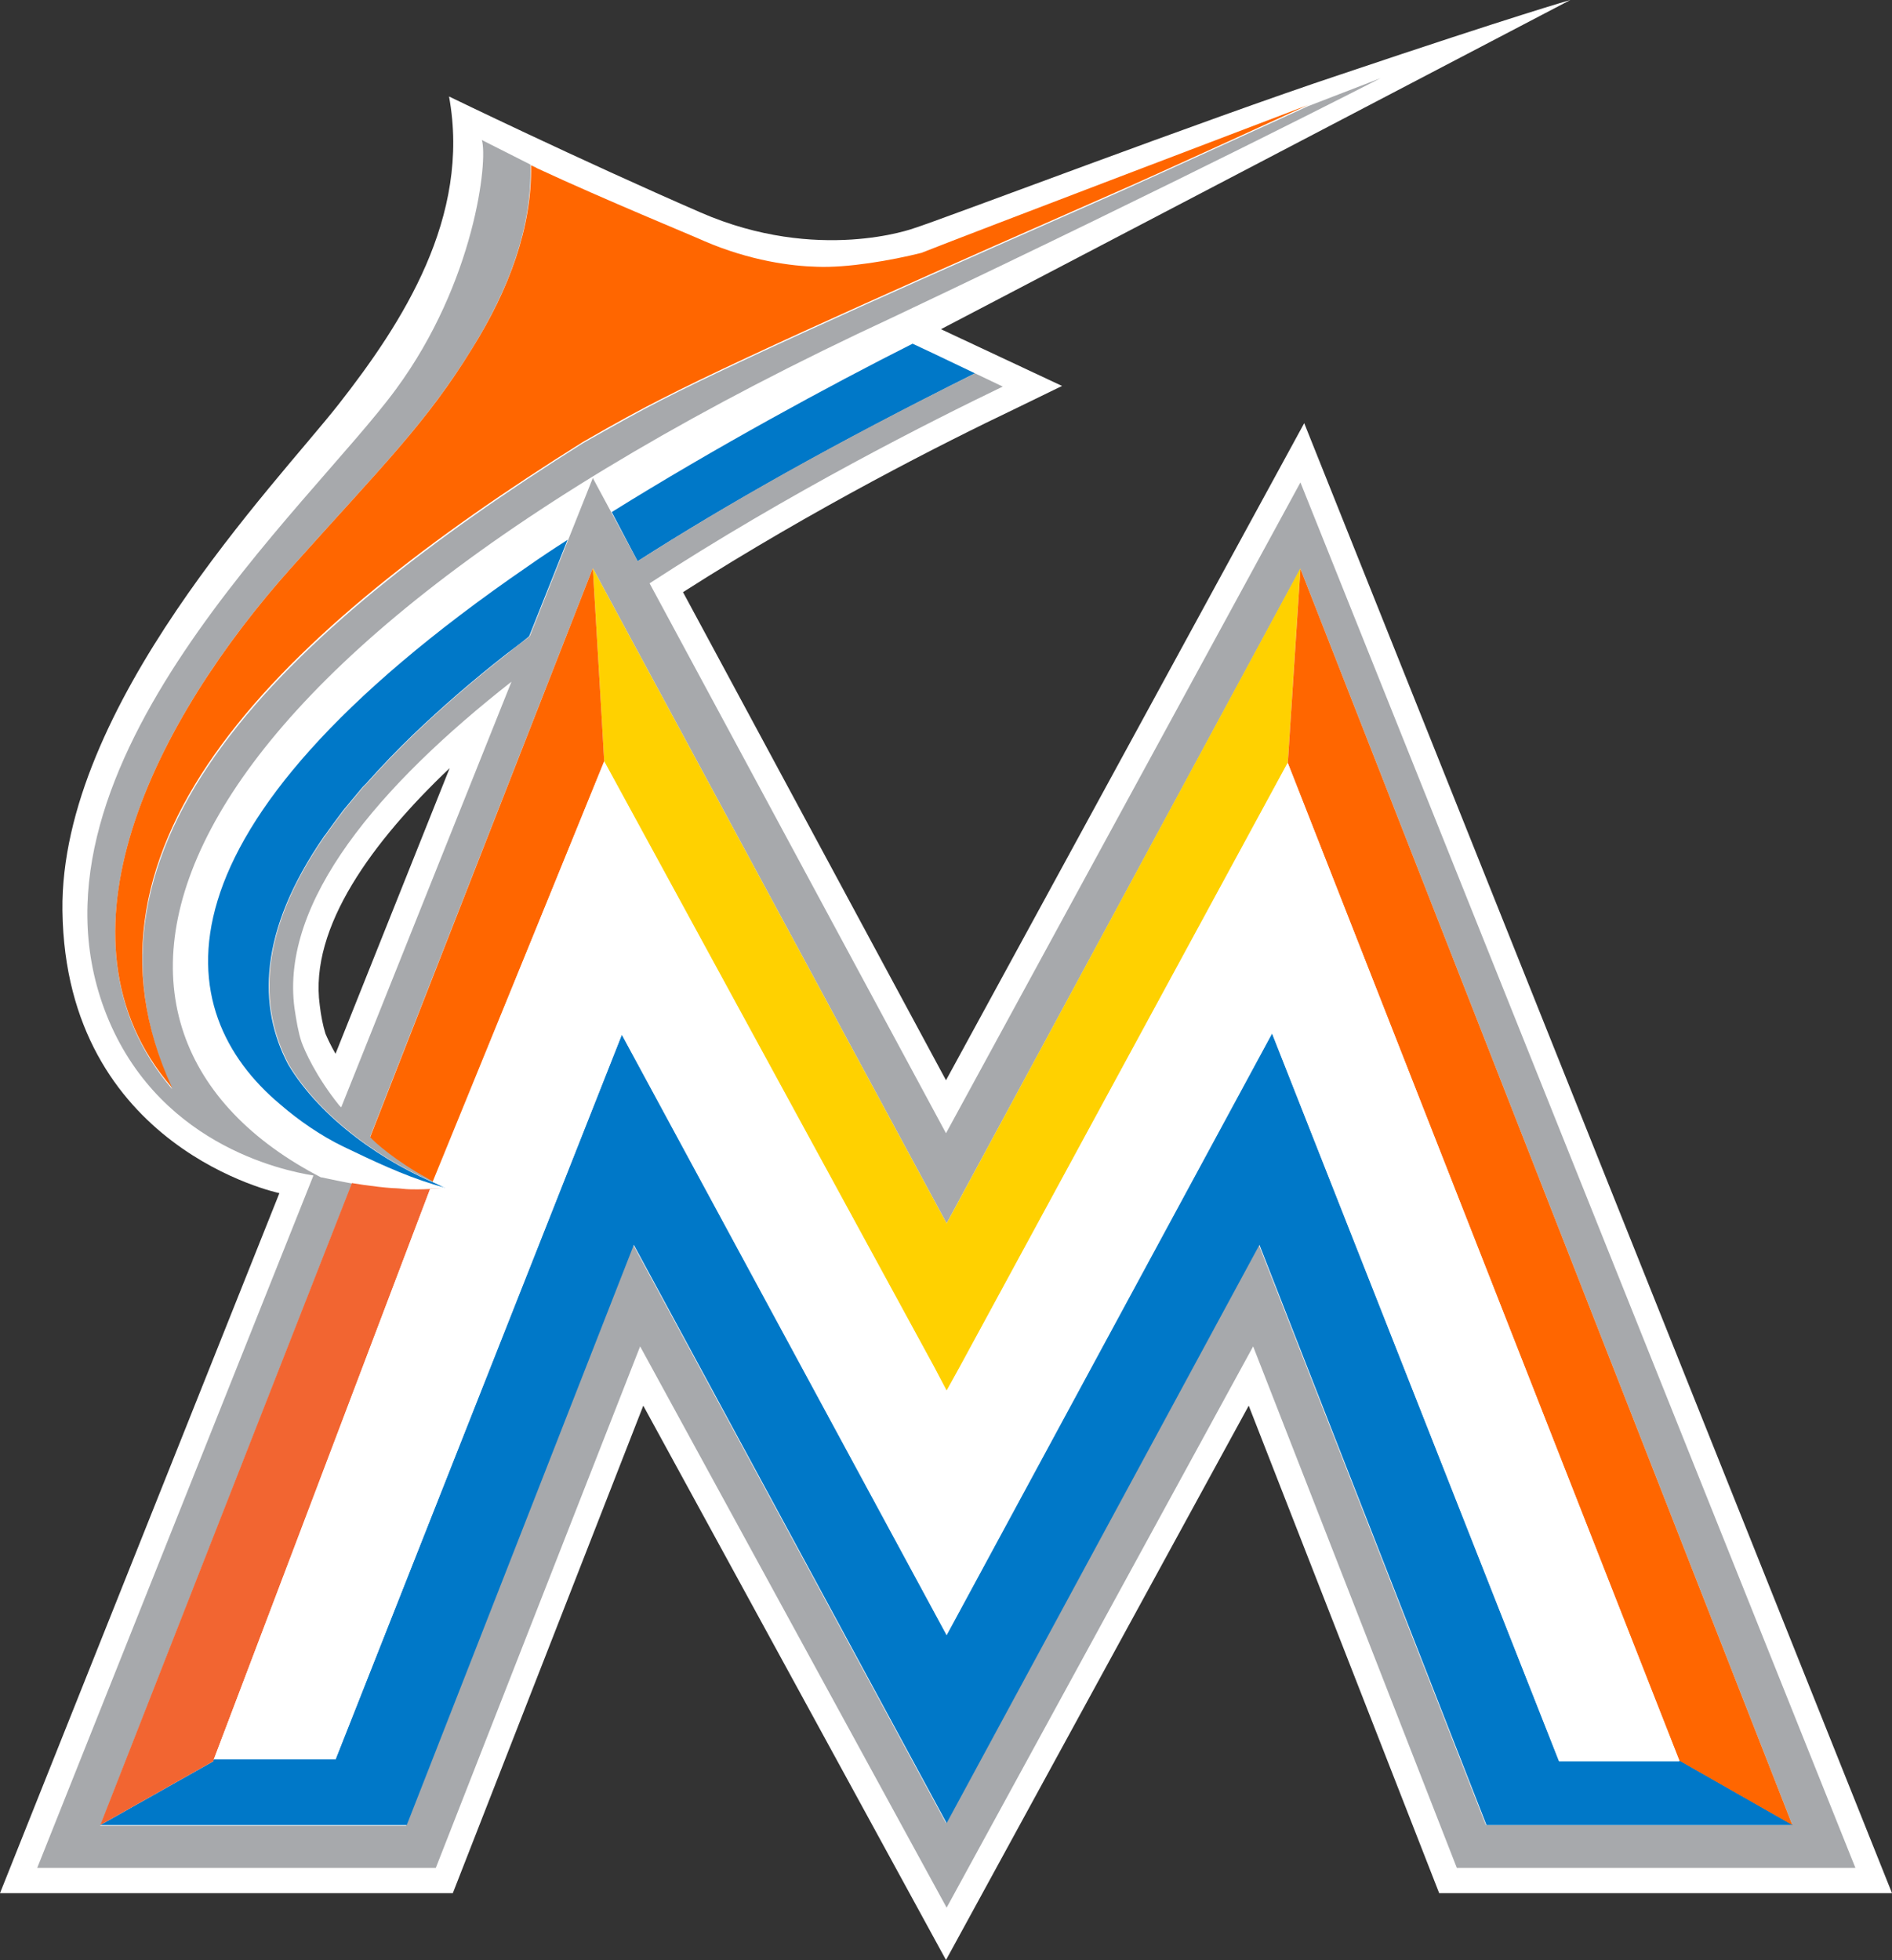 <?xml version="1.0" encoding="utf-8"?>
<!-- Generator: Adobe Illustrator 21.1.0, SVG Export Plug-In . SVG Version: 6.00 Build 0)  -->
<!DOCTYPE svg PUBLIC "-//W3C//DTD SVG 1.1//EN" "http://www.w3.org/Graphics/SVG/1.1/DTD/svg11.dtd">
<svg version="1.1" id="Layer_1" xmlns="http://www.w3.org/2000/svg" xmlns:xlink="http://www.w3.org/1999/xlink" x="0px" y="0px"
	 width="300px" height="310.8px" viewBox="0 0 300 310.8" style="enable-background:new 0 0 300 310.8;" xml:space="preserve">
<rect x="0" y="0" width="300" height="310.8" fill="#333333" stroke="none"/>
<style type="text/css">
	.st0{fill:#FFFFFF;}
	.st1{fill:#0078C8;}
	.st2{fill:#A7A9AC;}
	.st3{fill:#FF6600;}
	.st4{fill:#FFD100;}
	.st5{fill:#F26531;}
</style>
<title>Miami Marlins primary logo</title>
<g>
	<path class="st0" d="M206.8,67.1L150,171.3l-41.7-77.4c20.8-13.3,41.6-23.8,52.5-29l7.6-3.7l-19.2-9L249,0c0,0-8.5,2.4-36.4,11.8
		c-21.4,7.1-63.5,23.1-67.7,24.4c0,0-15.2,5.6-33.8-2.5c-19.3-8.4-39.9-18.4-39.9-18.4c3.5,19.1-7.4,35.9-17.5,48.8
		C43.9,76.6,9.5,112,9.9,144.4c0.5,37.7,34.4,44.8,34.4,44.8L0,300.2h71.8l30.2-77.3l48,87.9l48-87.9l30.2,77.3H300L206.8,67.1z
		 M53.2,167.1c-0.8-1.4-1.3-2.5-1.6-3.2c-0.4-1.3-0.7-2.8-0.9-4.5c-1.7-12.4,8.5-26.1,20.6-37.6C71.3,121.8,53.2,167.1,53.2,167.1z"
		/>
	<path class="st1" d="M101.1,89c13.9-8.9,31.1-18.6,53.5-29.8h0l-6.7-3.2l-3.2-1.5c-13.1,6.6-31.5,16.6-47.7,26.7L101.1,89
		 M70.7,188.4c-0.4-0.2-0.8-0.4-0.8-0.4c-8.8-3.5-19-10.5-24.2-19.2c-4.8-9.1-4.8-21,5.7-36.2c0-0.1,0.1-0.1,0.1-0.1
		c0.9-1.3,1.8-2.5,2.7-3.7c0.1-0.1,0.2-0.3,0.3-0.4c1-1.2,2-2.4,3-3.6c0.2-0.2,0.4-0.4,0.6-0.6c2.4-2.7,4.9-5.3,7.5-7.8
		c4.4-4.2,9.2-8.4,14.7-12.7c1.2-0.9,2.4-1.8,3.6-2.8L90,85.6c-2.2,1.4-4.3,2.8-6.3,4.2c-61.4,42.2-56.7,70.7-39.3,85.3
		c3,2.6,6.5,5,10,6.7c4.8,2.3,9.4,4.5,14.3,6c0.6,0.2,1.1,0.3,1.7,0.5L70.7,188.4L70.7,188.4"/>
	<path class="st2" d="M206.2,76.5L150,179.7l-47-87.2c22.1-14.4,44.8-25.8,56-31.2l-4.4-2.1C132.2,70.3,115,80.1,101.1,89L94,75.8
		l-10,25.1c-1.2,0.9-2.4,1.8-3.6,2.8c-5.5,4.3-10.3,8.5-14.7,12.7c-2.6,2.5-5.1,5.1-7.5,7.8c-0.2,0.2-0.4,0.4-0.6,0.6
		c-1,1.2-2,2.4-3,3.6c-0.1,0.1-0.2,0.3-0.3,0.4c-0.9,1.2-1.9,2.5-2.7,3.7c0,0-0.1,0.1-0.1,0.1C41,147.7,41,159.7,45.8,168.8
		C51,177.5,61.2,184.5,70,188c-0.1-0.1-0.2-0.1-0.3-0.2c-0.3-0.1-1-0.5-1-0.5c-0.2-0.1-0.3-0.2-0.5-0.3c-0.2-0.1-0.3-0.2-0.5-0.3
		c-4.8-2.6-8.5-5.8-9-6.5L94,90.1l0,0L150.1,194l56.1-103.8l78,199.2h-48.6l-36-92l-49.6,91.7l-49.6-91.7l-0.5,1.2v0l-35.5,90.9
		H15.9l39.9-101.8c0.6,0.1,1.3,0.2,1.9,0.3c-2.5-0.4-4.8-0.9-6.7-1.3c0,0-0.1,0-0.1,0c-44.1-22.8-32.6-79.2,90.7-136.4
		c46-21.8,77.3-37.9,77.3-37.9l-13.2,5.1c1.1-0.4,1.8-0.7,1.8-0.7s-25.4,11.6-29.7,13.5c-25.2,11.1-59,26-73,33.2
		c-2.8,1.4-7.3,3.9-12.4,6.8c-47.8,30.1-82.9,63.7-65.1,102.4C6.8,148.8,24.7,114,46.3,89.9c14.4-16.1,21.2-22.7,28.6-34.7
		c5.8-9.4,9.5-19.2,9.2-29.1c0.3,0.1,0.7,0.3,1,0.5l-8.7-4.4c1,3.2-1.1,22.5-13.6,39.5c-13.6,18.6-60.5,59.6-46.3,98.2
		c7.9,21.4,28.2,25.7,33.2,26.5c0,0,0,0,0,0L5.9,296.2h63.2l32.4-82.7l48.6,89l48.6-89l32.3,82.7h63.2L206.2,76.5 M54.1,175.6
		c-0.1-0.1-0.2-0.2-0.3-0.3c-3.7-4.6-5.5-8.7-6-10.1c-0.5-1.5-0.8-3.3-1.1-5.3c-2.3-17,13.5-35.4,34.4-51.8
		C81.1,108.1,54.1,175.6,54.1,175.6z"/>
	<path class="st2" d="M62.2,188.4c0.5,0,1,0.1,1.6,0.1C63.2,188.4,62.7,188.4,62.2,188.4 M70,188.4c0.1,0,0.2,0,0.2,0
		c-1.4,0.1-2.7,0.2-4.1,0.2C67.5,188.6,68.8,188.5,70,188.4"/>
	<path class="st3" d="M74.9,55.2c-7.3,11.9-14.2,18.6-28.6,34.7C24.7,114,6.8,148.8,27.3,172.5C9.4,133.8,44.5,100.1,92.4,70.1
		c5-2.9,9.6-5.4,12.4-6.8c14-7.2,47.8-22.1,73-33.2c4.4-1.9,29.7-13.5,29.7-13.5s-0.7,0.3-1.8,0.7c-8.9,3.4-50.5,19.2-59.6,22.8
		c-0.1,0.1,0,0,0,0c-4.8,1.2-11.7,2.4-16.6,2.2c-3.9-0.1-10.5-0.9-17.9-4.1c-2.2-1-15.4-6.4-26.4-11.5c-0.3-0.2-0.7-0.3-1-0.5
		C84.4,36,80.7,45.9,74.9,55.2"/>
	<path class="st4" d="M95.8,120.7l52.3,96l2,3.8l2.1-3.8l52-95.8v0l2-30.8L150.1,194L94,90.1l1.4,23.6L95.8,120.7L95.8,120.7z"/>
	<path class="st1" d="M247.2,279.2l-45.5-115.4l-51.6,95.4l-51.5-95.2L53.2,279H33.9l-0.1,0.3l-17.9,10.1h48.6l36-92l49.6,91.7
		l49.6-91.7l36,92h48.6l-17.9-10.2H247.2z"/>
	<path class="st3" d="M95.8,120.7l-0.4-7L94,90.1l-35.3,90.2c0.5,0.7,4.2,3.9,9,6.5c0.2,0.1,0.3,0.2,0.5,0.3
		c0.2,0.1,0.3,0.2,0.5,0.3L95.8,120.7"/>
	<path class="st5" d="M15.9,289.4l17.9-10.1l0.1-0.3h0l34.3-90.5c0.5,0,1.3-0.1,1.9-0.1c-1.3,0.1-2.6,0.2-3.9,0.2
		c-0.8,0-1.6,0-2.4-0.1c-0.5,0-1-0.1-1.6-0.1c-1.5-0.1-3-0.3-4.5-0.5c-0.6-0.1-1.3-0.2-1.9-0.3L15.9,289.4"/>
	<path class="st3" d="M266.3,279.2l17.9,10.2l-78-199.2l-2,30.8L266.3,279.2z"/>
	<path class="st0" d="M68.2,188.6L33.9,279h19.3l45.4-114.9l51.5,95.2l51.6-95.4l45.5,115.4h19.1l-62.1-158.3v0l-52,95.8l-2.1,3.8
		l-2-3.8l-52.3-96l0,0l-27.2,66.6c0,0,0.6,0.3,1,0.5c0.4,0.2,0.7,0.4,1.1,0.5h0c0,0-0.2,0-0.4,0c-0.1,0-0.2,0-0.2,0
		C69.5,188.5,68.7,188.5,68.2,188.6"/>
</g>
</svg>
